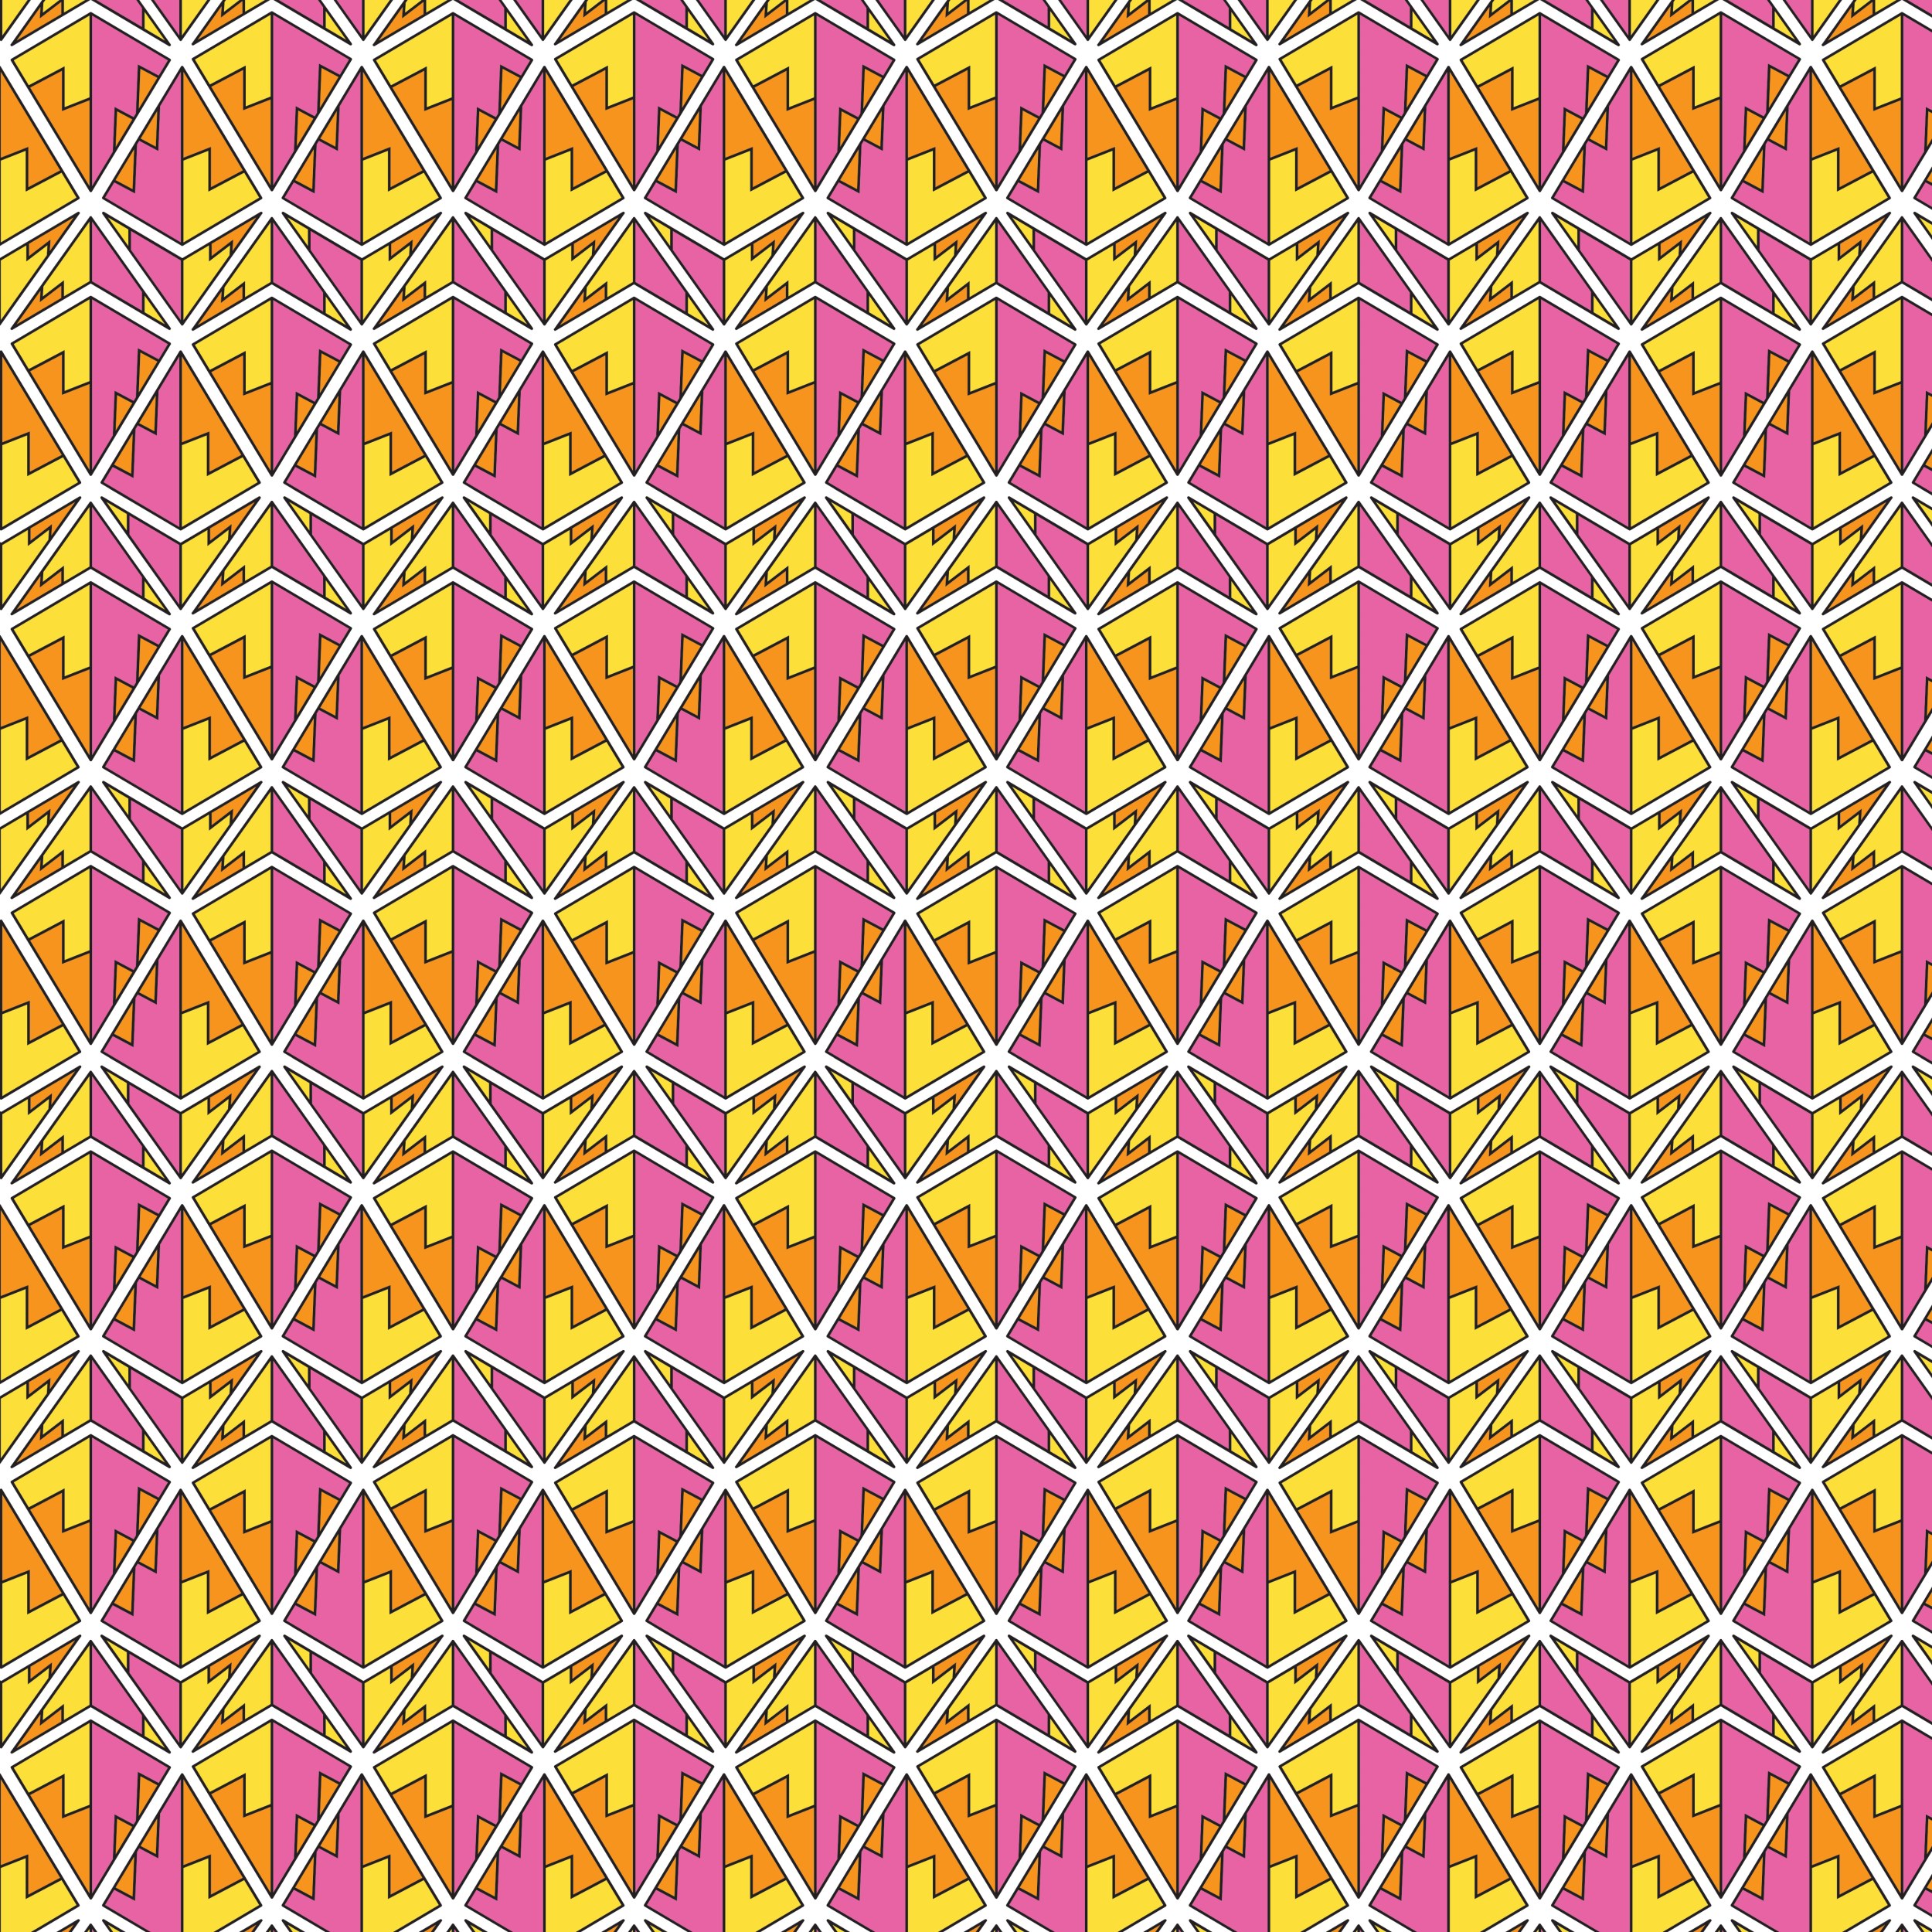 <?xml version="1.0" encoding="UTF-8"?>
<svg xmlns="http://www.w3.org/2000/svg" xmlns:xlink="http://www.w3.org/1999/xlink" version="1.1" viewBox="0 0 2400 2400">
  <defs>
    <style>
      .cls-1 {
        fill: none;
      }

      .cls-2 {
        fill: #f6941d;
      }

      .cls-3 {
        fill: #231f20;
      }

      .cls-4 {
        fill: #fce039;
      }

      .cls-5 {
        fill: url(#New_Pattern_5);
      }

      .cls-6 {
        fill: #e863a3;
      }
    </style>
    <pattern id="New_Pattern_5" data-name="New Pattern 5" x="0" y="0" width="900" height="1414" patternTransform="translate(-4387.2 -2927.9) scale(.5)" patternUnits="userSpaceOnUse" viewBox="0 0 900 1414">
      <g>
        <rect class="cls-1" width="900" height="1414"/>
        <g>
          <g>
            <polygon class="cls-6" points="622.2 1170.8 618 1276.6 618 1276.6 617.8 1281.9 613.1 1279.4 613.1 1279.4 598 1271.4 570.4 1256.7 564.9 1265.9 560.3 1382.3 560.3 1382.3 560.1 1387.6 555.4 1385.1 555.4 1385.1 538.6 1376.1 508.2 1359.9 485.5 1397.7 673.6 1508.9 673.6 1308.4 673.6 1303.5 673.6 1085.5 622.2 1170.8"/>
            <polygon class="cls-4" points="831.1 1335.9 742 1382.9 742 1377.4 742 1281.5 680.2 1305.7 680.2 1508.9 868.3 1397.7 831.1 1335.9"/>
            <g>
              <polygon class="cls-2" points="748.6 1371.9 827.6 1330.2 680.2 1085.5 680.2 1298.6 748.6 1271.7 748.6 1276.6 748.6 1371.9"/>
              <polygon class="cls-2" points="676.9 1073.6 676.9 1073.6 676.9 1073.6 676.9 1073.6"/>
              <polygon class="cls-2" points="553.8 1376.7 557.7 1277.7 511.6 1354.2 553.8 1376.7"/>
              <polygon class="cls-2" points="611.5 1271.1 615 1182.6 573.8 1251 611.5 1271.1"/>
            </g>
            <path class="cls-3" d="M477.6,1398.5c0-.6.3-1.1.6-1.5l24.2-40.1h0s62.2-103.3,62.2-103.3l58.2-96.5h0s51.3-85.1,51.3-85.1c0,0,0-.1.1-.2.6-.9,1.6-1.5,2.8-1.5s2.2.7,2.8,1.6h0s157.2,260.9,157.2,260.9h0s38.7,64.2,38.7,64.2c.3.4.4.9.5,1.3.2,1.3-.4,2.7-1.6,3.3l-196,115.9s0,0,0,0c0,0,0,0,0,0-.1,0-.3.1-.4.2-.1,0-.2.1-.3.1-.2,0-.4,0-.5,0-.1,0-.2,0-.3,0-.3,0-.6,0-.9-.1,0,0,0,0-.1,0-.2,0-.4-.1-.6-.3,0,0,0,0,0,0,0,0,0,0,0,0l-196-115.9c-1.1-.7-1.8-1.9-1.6-3.2ZM831.1,1335.9l-89.1,47v-101.4l-61.8,24.3v203.2l188.1-111.2-37.2-61.8ZM680.2,1298.6l68.4-26.9v100.1l79-41.7-147.4-244.7v213.1ZM676.9,1073.6h0s0,0,0,0ZM573.8,1251l37.7,20.1,3.5-88.4-41.2,68.4ZM511.6,1354.2l42.2,22.5,3.9-99-46.1,76.5ZM485.5,1397.7l188.1,111.2v-423.4l-51.4,85.3-4.2,105.8s0,0,0,0l-.2,5.3-4.7-2.5s0,0,0,0l-15.1-8-27.6-14.7-5.5,9.2-4.6,116.4s0,0,0,0l-.2,5.3-4.7-2.5s0,0,0,0l-16.8-8.9-30.4-16.2-22.7,37.7Z"/>
          </g>
          <g>
            <g>
              <polygon class="cls-4" points="745.8 1116.6 834.9 1069.6 834.9 1075.1 834.9 1171 896.7 1146.7 896.7 943.6 708.6 1054.8 745.8 1116.6"/>
              <polygon class="cls-4" points="833.2 902.9 833.2 936.1 896.7 898.6 896.7 750.5 782.3 911.7 780.8 936.3 833.2 896.1 833.2 902.9"/>
            </g>
            <g>
              <polygon class="cls-2" points="828.3 1080.6 749.2 1122.3 896.7 1367 896.7 1153.9 828.3 1180.8 828.3 1175.9 828.3 1080.6"/>
              <polygon class="cls-2" points="900 1378.9 900 1378.9 900 1378.9 900 1378.9"/>
              <polygon class="cls-2" points="715.7 1005.5 772.9 971.7 772.9 971.7 826.6 940 826.6 909.6 773.2 950.5 775 922 757.4 946.7 757.4 946.7 756.7 947.8 715.7 1005.5"/>
              <polygon class="cls-2" points="774.8 974.5 774.8 974.5 774.8 974.5 774.8 974.5"/>
              <polygon class="cls-2" points="754.7 944.8 754.7 944.8 754.7 944.8 754.7 944.8"/>
            </g>
            <g>
              <path class="cls-3" d="M1099.3,1054c0,.6-.3,1.1-.6,1.5l-24.2,40.1h0s-62.2,103.3-62.2,103.3l-58.2,96.5h0s-51.3,85.1-51.3,85.1c0,0,0,.1-.1.2-.6.9-1.6,1.5-2.8,1.5s-2.2-.7-2.8-1.6h0s-157.2-260.9-157.2-260.9h0s-38.7-64.2-38.7-64.2c-.3-.4-.4-.9-.5-1.3-.2-1.3.4-2.7,1.6-3.3l196-115.9s0,0,0,0c0,0,0,0,0,0,.1,0,.3-.1.4-.2.1,0,.2-.1.3-.1.2,0,.4,0,.5,0,.1,0,.2,0,.3,0,.3,0,.6,0,.9.1,0,0,0,0,.1,0,.2,0,.4.1.6.3,0,0,0,0,0,0,0,0,0,0,0,0l196,115.9c1.1.7,1.8,1.9,1.6,3.2ZM745.8,1116.6l89.1-47v101.4l61.8-24.3v-203.2l-188.1,111.2,37.2,61.8ZM896.7,1153.9l-68.4,26.9v-100.1l-79,41.7,147.4,244.7v-213.1ZM900,1378.9h0s0,0,0,0ZM1003,1201.5l-37.7-20.1-3.5,88.4,41.2-68.4ZM1065.3,1098.2l-42.2-22.5-3.9,99,46.1-76.5ZM1091.4,1054.8l-188.1-111.2v423.4l51.4-85.3,4.2-105.8s0,0,0,0l.2-5.3,4.7,2.5s0,0,0,0l15.1,8,27.6,14.7,5.5-9.2,4.6-116.4s0,0,0,0l.2-5.3,4.7,2.5s0,0,0,0l16.8,8.9,30.4,16.2,22.7-37.7Z"/>
              <path class="cls-3" d="M701.3,1014.4l50.7-71.5h0s24.3-34.3,24.3-34.3c0,0,0,0,0,0l6.5-9.2.3-.4,114.2-160.9s0,0,0,0c0,0,0,0,0-.1.2-.2.4-.4.6-.6,0,0,.2-.1.2-.2.2-.1.4-.2.6-.3,0,0,0,0,.2,0,0,0,0,0,0,0,.3,0,.6-.1.9-.1s.6,0,.9.1c0,0,0,0,0,0,0,0,.1,0,.2,0,.2,0,.4.2.6.3,0,0,.2.1.2.2.2.2.4.4.6.6,0,0,0,0,0,.1,0,0,0,0,0,0l130.4,183.8,65.6,92.5c.9,1.3.8,3-.3,4.2-1.1,1.2-2.8,1.4-4.1.6l-65.6-38.8-128.7-76.1-66.8,39.5h0s-88.8,52.5-88.8,52.5h0s-38.7,22.9-38.7,22.9c-1.4.8-3.1.5-4.1-.6-1.1-1.2-1.2-2.9-.3-4.2ZM1033.7,975.6l50.5,29.9-50.5-71.2v41.4ZM903.3,750.5v148.1s123.8,73.1,123.8,73.1v-46.8l-123.8-174.4ZM774.8,974.5h0s0,0,0,0h0ZM780.8,936.3l52.5-40.2v39.9l63.4-37.5v-148.1l-114.4,161.2-1.5,24.7ZM754.7,944.8h0s0,0,0,0h0ZM715.7,1005.5l57.2-33.8h0s53.7-31.7,53.7-31.7v-30.4l-53.4,40.9,1.8-28.5-17.6,24.8h0s-.7,1-.7,1l-41,57.8Z"/>
            </g>
          </g>
        </g>
        <g>
          <g>
            <polygon class="cls-6" points="168.4 1170.8 164.2 1276.6 164.2 1276.6 164 1281.9 159.3 1279.4 159.3 1279.4 144.2 1271.4 116.6 1256.7 111.1 1265.9 106.5 1382.3 106.5 1382.3 106.3 1387.6 101.6 1385.1 101.6 1385.1 84.8 1376.1 54.4 1359.9 31.7 1397.7 219.8 1508.9 219.8 1308.4 219.8 1303.5 219.8 1085.5 168.4 1170.8"/>
            <polygon class="cls-4" points="377.3 1335.9 288.2 1382.9 288.2 1377.4 288.2 1281.5 226.4 1305.7 226.4 1508.9 414.6 1397.7 377.3 1335.9"/>
            <g>
              <polygon class="cls-2" points="294.8 1371.9 373.9 1330.2 226.4 1085.5 226.4 1298.6 294.8 1271.7 294.8 1276.6 294.8 1371.9"/>
              <polygon class="cls-2" points="223.1 1073.6 223.1 1073.6 223.1 1073.6 223.1 1073.6"/>
              <polygon class="cls-2" points="100.1 1376.7 104 1277.7 57.9 1354.2 100.1 1376.7"/>
              <polygon class="cls-2" points="157.8 1271.1 161.3 1182.6 120.1 1251 157.8 1271.1"/>
            </g>
            <path class="cls-3" d="M23.8,1398.5c0-.6.3-1.1.6-1.5l24.2-40.1h0s62.2-103.3,62.2-103.3l58.2-96.5h0s51.3-85.1,51.3-85.1c0,0,0-.1.1-.2.6-.9,1.6-1.5,2.8-1.5s2.2.7,2.8,1.6h0s157.2,260.9,157.2,260.9h0s38.7,64.2,38.7,64.2c.3.4.4.9.5,1.3.2,1.3-.4,2.7-1.6,3.3l-196,115.9s0,0,0,0c0,0,0,0,0,0-.1,0-.3.1-.4.2-.1,0-.2.1-.3.1-.2,0-.4,0-.5,0-.1,0-.2,0-.3,0-.3,0-.6,0-.9-.1,0,0,0,0-.1,0-.2,0-.4-.1-.6-.3,0,0,0,0,0,0,0,0,0,0,0,0l-196-115.9c-1.1-.7-1.8-1.9-1.6-3.2ZM377.3,1335.9l-89.1,47v-101.4l-61.8,24.3v203.2l188.1-111.2-37.2-61.8ZM226.4,1298.6l68.4-26.9v100.1l79-41.7-147.4-244.7v213.1ZM223.1,1073.6h0s0,0,0,0ZM120.1,1251l37.7,20.1,3.5-88.4-41.2,68.4ZM57.9,1354.2l42.2,22.5,3.9-99-46.1,76.5ZM31.7,1397.7l188.1,111.2v-423.4l-51.4,85.3-4.2,105.8s0,0,0,0l-.2,5.3-4.7-2.5s0,0,0,0l-15.1-8-27.6-14.7-5.5,9.2-4.6,116.4s0,0,0,0l-.2,5.3-4.7-2.5s0,0,0,0l-16.8-8.9-30.4-16.2-22.7,37.7Z"/>
          </g>
          <g>
            <g>
              <polygon class="cls-6" points="54.7 1281.7 58.9 1175.9 58.9 1175.9 59.1 1170.6 63.8 1173.1 63.8 1173.1 78.9 1181.1 106.5 1195.8 112 1186.6 116.6 1070.2 116.6 1070.2 116.8 1064.9 121.5 1067.4 121.5 1067.4 138.3 1076.3 168.7 1092.5 191.4 1054.8 3.3 943.6 3.3 1144.1 3.3 1149 3.3 1367 54.7 1281.7"/>
              <polygon class="cls-6" points="127.1 924.9 3.3 750.5 3.3 898.6 127.1 971.7 127.1 924.9"/>
            </g>
            <polygon class="cls-4" points="133.7 934.3 133.7 975.6 184.3 1005.5 133.7 934.3"/>
            <g>
              <polygon class="cls-2" points="123.1 1075.8 119.1 1174.8 165.3 1098.2 123.1 1075.8"/>
              <polygon class="cls-2" points="65.3 1181.4 61.8 1269.8 103 1201.5 65.3 1181.4"/>
            </g>
            <g>
              <path class="cls-3" d="M199.3,1054c0,.6-.3,1.1-.6,1.5l-24.2,40.1h0s-62.2,103.3-62.2,103.3l-58.2,96.5h0s-51.3,85.1-51.3,85.1c0,0,0,.1-.1.2-.6.9-1.6,1.5-2.8,1.5s-2.2-.7-2.8-1.6h0s-157.2-260.9-157.2-260.9h0s-38.7-64.2-38.7-64.2c-.3-.4-.4-.9-.5-1.3-.2-1.3.4-2.7,1.6-3.3L-1.7,934.9s0,0,0,0c0,0,0,0,0,0,.1,0,.3-.1.4-.2.1,0,.2-.1.3-.1.2,0,.4,0,.5,0,.1,0,.2,0,.3,0,.3,0,.6,0,.9.1,0,0,0,0,.1,0,.2,0,.4.1.6.3,0,0,0,0,0,0,0,0,0,0,0,0l196,115.9c1.1.7,1.8,1.9,1.6,3.2ZM-154.2,1116.6l89.1-47v101.4l61.8-24.3v-203.2l-188.1,111.2,37.2,61.8ZM-3.3,1153.9l-68.4,26.9v-100.1l-79,41.7L-3.3,1367v-213.1ZM0,1378.9h0s0,0,0,0ZM103,1201.5l-37.7-20.1-3.5,88.4,41.2-68.4ZM165.3,1098.2l-42.2-22.5-3.9,99,46.1-76.5ZM191.4,1054.8L3.3,943.6v423.4l51.4-85.3,4.2-105.8s0,0,0,0l.2-5.3,4.7,2.5s0,0,0,0l15.1,8,27.6,14.7,5.5-9.2,4.6-116.4s0,0,0,0l.2-5.3,4.7,2.5s0,0,0,0l16.8,8.9,30.4,16.2,22.7-37.7Z"/>
              <path class="cls-3" d="M-198.7,1014.4l50.7-71.5h0s24.3-34.3,24.3-34.3c0,0,0,0,0,0l6.5-9.2.3-.4L-2.7,738.1s0,0,0,0c0,0,0,0,0-.1.2-.2.4-.4.6-.6,0,0,.2-.1.2-.2.2-.1.4-.2.6-.3,0,0,0,0,.2,0,0,0,0,0,0,0,.3,0,.6-.1.9-.1s.6,0,.9.1c0,0,0,0,0,0,0,0,.1,0,.2,0,.2,0,.4.2.6.3,0,0,.2.1.2.2.2.2.4.4.6.6,0,0,0,0,0,.1,0,0,0,0,0,0l130.4,183.8,65.6,92.5c.9,1.3.8,3-.3,4.2-1.1,1.2-2.8,1.4-4.1.6l-65.6-38.8L0,904.3l-66.8,39.5h0s-88.8,52.5-88.8,52.5h0s-38.7,22.9-38.7,22.9c-1.4.8-3.1.5-4.1-.6-1.1-1.2-1.2-2.9-.3-4.2ZM133.7,975.6l50.5,29.9-50.5-71.2v41.4ZM3.3,750.5v148.1s123.8,73.1,123.8,73.1v-46.8L3.3,750.5ZM-125.2,974.5h0s0,0,0,0h0ZM-119.2,936.3l52.5-40.2v39.9l63.4-37.5v-148.1l-114.4,161.2-1.5,24.7ZM-145.3,944.8h0s0,0,0,0h0ZM-184.3,1005.5l57.2-33.8h0s53.7-31.7,53.7-31.7v-30.4l-53.4,40.9,1.8-28.5-17.6,24.8h0s-.7,1-.7,1l-41,57.8Z"/>
            </g>
          </g>
        </g>
        <g>
          <g>
            <g>
              <g>
                <polygon class="cls-6" points="172.2 463.8 168 569.6 168 569.6 167.8 574.9 163.1 572.4 163.1 572.4 148 564.4 120.4 549.7 114.9 558.9 110.3 675.3 110.3 675.3 110.1 680.6 105.4 678.1 105.4 678.1 88.6 669.1 58.2 652.9 35.5 690.7 223.6 801.9 223.6 601.4 223.6 596.5 223.6 378.5 172.2 463.8"/>
                <polygon class="cls-6" points="99.8 820.6 223.6 995 223.6 846.9 99.8 773.8 99.8 820.6"/>
              </g>
              <g>
                <polygon class="cls-4" points="93.2 811.2 93.2 769.8 42.6 740 93.2 811.2"/>
                <polygon class="cls-4" points="381.1 628.9 292 675.9 292 670.4 292 574.5 230.2 598.7 230.2 801.9 418.3 690.7 381.1 628.9"/>
                <polygon class="cls-4" points="293.7 842.6 293.7 809.4 230.2 846.9 230.2 995 344.6 833.8 346.1 809.2 293.7 849.3 293.7 842.6"/>
              </g>
              <g>
                <polygon class="cls-2" points="298.6 664.9 377.6 623.2 230.2 378.5 230.2 591.6 298.6 564.7 298.6 569.6 298.6 664.9"/>
                <polygon class="cls-2" points="226.9 366.6 226.9 366.6 226.9 366.6 226.9 366.6"/>
                <polygon class="cls-2" points="103.8 669.7 107.7 570.7 61.6 647.2 103.8 669.7"/>
                <polygon class="cls-2" points="161.5 564.1 165 475.6 123.8 544 161.5 564.1"/>
                <polygon class="cls-2" points="411.2 740 354 773.8 354 773.8 300.3 805.5 300.3 835.9 353.7 795 351.9 823.5 369.5 798.7 369.5 798.7 370.2 797.7 411.2 740"/>
                <polygon class="cls-2" points="352.1 771 352.1 771 352.1 771 352.1 771"/>
                <polygon class="cls-2" points="372.2 800.7 372.2 800.7 372.2 800.7 372.2 800.7"/>
              </g>
              <g>
                <path class="cls-3" d="M27.6,691.5c0-.6.3-1.1.6-1.5l24.2-40.1h0s62.2-103.3,62.2-103.3l58.2-96.5h0s51.3-85.1,51.3-85.1c0,0,0-.1.1-.2.6-.9,1.6-1.5,2.8-1.5s2.2.7,2.8,1.6h0s157.2,260.9,157.2,260.9h0s38.7,64.2,38.7,64.2c.3.4.4.9.5,1.3.2,1.3-.4,2.7-1.6,3.3l-196,115.9s0,0,0,0c0,0,0,0,0,0-.1,0-.3.1-.4.2-.1,0-.2.1-.3.1-.2,0-.4,0-.5,0-.1,0-.2,0-.3,0-.3,0-.6,0-.9-.1,0,0,0,0-.1,0-.2,0-.4-.1-.6-.3,0,0,0,0,0,0,0,0,0,0,0,0l-196-115.9c-1.1-.7-1.8-1.9-1.6-3.2ZM381.1,628.9l-89.1,47v-101.4l-61.8,24.3v203.2l188.1-111.2-37.2-61.8ZM230.2,591.6l68.4-26.9v100.1l79-41.7-147.4-244.7v213.1ZM226.9,366.6h0s0,0,0,0ZM123.8,544l37.7,20.1,3.5-88.4-41.2,68.4ZM61.6,647.2l42.2,22.5,3.9-99-46.1,76.5ZM35.5,690.7l188.1,111.2v-423.4l-51.4,85.3-4.2,105.8s0,0,0,0l-.2,5.3-4.7-2.5s0,0,0,0l-15.1-8-27.6-14.7-5.5,9.2-4.6,116.4s0,0,0,0l-.2,5.3-4.7-2.5s0,0,0,0l-16.8-8.9-30.4-16.2-22.7,37.7Z"/>
                <path class="cls-3" d="M425.6,731.1l-50.7,71.5h0s-24.3,34.3-24.3,34.3c0,0,0,0,0,0l-6.5,9.2-.3.4-114.2,160.9s0,0,0,0c0,0,0,0,0,.1-.2.2-.4.4-.6.6,0,0-.2.1-.2.2-.2.1-.4.2-.6.3,0,0,0,0-.2,0,0,0,0,0,0,0-.3,0-.6.1-.9.1s-.6,0-.9-.1c0,0,0,0,0,0,0,0-.1,0-.2,0-.2,0-.4-.2-.6-.3,0,0-.2-.1-.2-.2-.2-.2-.4-.4-.6-.6,0,0,0,0,0-.1,0,0,0,0,0,0l-130.4-183.8-65.6-92.5c-.9-1.3-.8-3,.3-4.2,1.1-1.2,2.8-1.4,4.1-.6l65.6,38.8,128.7,76.1,66.8-39.5h0s88.8-52.5,88.8-52.5h0s38.7-22.9,38.7-22.9c1.4-.8,3.1-.5,4.1.6,1.1,1.2,1.2,2.9.3,4.2ZM93.2,769.8l-50.5-29.9,50.5,71.2v-41.4ZM223.6,995v-148.1s-123.8-73.1-123.8-73.1v46.8l123.8,174.4ZM352.1,771h0s0,0,0,0h0ZM346.1,809.2l-52.5,40.2v-39.9l-63.4,37.5v148.1l114.4-161.2,1.5-24.7ZM372.2,800.7h0s0,0,0,0h0ZM411.2,740l-57.2,33.8h0s-53.7,31.7-53.7,31.7v30.4l53.4-40.9-1.8,28.5,17.6-24.8h0s.7-1,.7-1l41-57.8Z"/>
              </g>
            </g>
            <g>
              <g>
                <polygon class="cls-6" points="618.4 463.8 614.2 569.6 614.2 569.6 614 574.9 609.3 572.4 609.3 572.4 594.2 564.4 566.6 549.7 561.1 558.9 556.5 675.3 556.5 675.3 556.3 680.6 551.6 678.1 551.6 678.1 534.8 669.1 504.4 652.9 481.7 690.7 669.8 801.9 669.8 601.4 669.8 596.5 669.8 378.5 618.4 463.8"/>
                <polygon class="cls-6" points="546 820.6 669.8 995 669.8 846.9 546 773.8 546 820.6"/>
              </g>
              <g>
                <polygon class="cls-4" points="539.4 811.2 539.4 769.8 488.8 740 539.4 811.2"/>
                <polygon class="cls-4" points="827.3 628.9 738.2 675.9 738.2 670.4 738.2 574.5 676.4 598.7 676.4 801.9 864.6 690.7 827.3 628.9"/>
                <polygon class="cls-4" points="739.9 842.6 739.9 809.4 676.4 846.9 676.4 995 790.8 833.8 792.3 809.2 739.9 849.3 739.9 842.6"/>
              </g>
              <g>
                <polygon class="cls-2" points="744.8 664.9 823.9 623.2 676.4 378.5 676.4 591.6 744.8 564.7 744.8 569.6 744.8 664.9"/>
                <polygon class="cls-2" points="673.1 366.6 673.1 366.6 673.1 366.6 673.1 366.6"/>
                <polygon class="cls-2" points="550.1 669.7 554 570.7 507.9 647.2 550.1 669.7"/>
                <polygon class="cls-2" points="607.8 564.1 611.3 475.6 570.1 544 607.8 564.1"/>
                <polygon class="cls-2" points="857.4 740 800.2 773.8 800.2 773.8 746.5 805.5 746.5 835.9 799.9 795 798.1 823.5 815.7 798.7 815.7 798.7 816.4 797.7 857.4 740"/>
                <polygon class="cls-2" points="798.3 771 798.3 771 798.3 771 798.3 771"/>
                <polygon class="cls-2" points="818.4 800.7 818.4 800.7 818.4 800.7 818.4 800.7"/>
              </g>
              <g>
                <path class="cls-3" d="M473.8,691.5c0-.6.3-1.1.6-1.5l24.2-40.1h0s62.2-103.3,62.2-103.3l58.2-96.5h0s51.3-85.1,51.3-85.1c0,0,0-.1.1-.2.6-.9,1.6-1.5,2.8-1.5s2.2.7,2.8,1.6h0s157.2,260.9,157.2,260.9h0s38.7,64.2,38.7,64.2c.3.4.4.9.5,1.3.2,1.3-.4,2.7-1.6,3.3l-196,115.9s0,0,0,0c0,0,0,0,0,0-.1,0-.3.1-.4.2-.1,0-.2.1-.3.1-.2,0-.4,0-.5,0-.1,0-.2,0-.3,0-.3,0-.6,0-.9-.1,0,0,0,0-.1,0-.2,0-.4-.1-.6-.3,0,0,0,0,0,0,0,0,0,0,0,0l-196-115.9c-1.1-.7-1.8-1.9-1.6-3.2ZM827.3,628.9l-89.1,47v-101.4l-61.8,24.3v203.2l188.1-111.2-37.2-61.8ZM676.4,591.6l68.4-26.9v100.1l79-41.7-147.4-244.7v213.1ZM673.1,366.6h0s0,0,0,0ZM570.1,544l37.7,20.1,3.5-88.4-41.2,68.4ZM507.9,647.2l42.2,22.5,3.9-99-46.1,76.5ZM481.7,690.7l188.1,111.2v-423.4l-51.4,85.3-4.2,105.8s0,0,0,0l-.2,5.3-4.7-2.5s0,0,0,0l-15.1-8-27.6-14.7-5.5,9.2-4.6,116.4s0,0,0,0l-.2,5.3-4.7-2.5s0,0,0,0l-16.8-8.9-30.4-16.2-22.7,37.7Z"/>
                <path class="cls-3" d="M871.8,731.1l-50.7,71.5h0s-24.3,34.3-24.3,34.3c0,0,0,0,0,0l-6.5,9.2-.3.4-114.2,160.9s0,0,0,0c0,0,0,0,0,.1-.2.2-.4.4-.6.6,0,0-.2.1-.2.2-.2.1-.4.2-.6.3,0,0,0,0-.2,0,0,0,0,0,0,0-.3,0-.6.1-.9.1s-.6,0-.9-.1c0,0,0,0,0,0,0,0-.1,0-.2,0-.2,0-.4-.2-.6-.3,0,0-.2-.1-.2-.2-.2-.2-.4-.4-.6-.6,0,0,0,0,0-.1,0,0,0,0,0,0l-130.4-183.8-65.6-92.5c-.9-1.3-.8-3,.3-4.2,1.1-1.2,2.8-1.4,4.1-.6l65.6,38.8,128.7,76.1,66.8-39.5h0s88.8-52.5,88.8-52.5h0s38.7-22.9,38.7-22.9c1.4-.8,3.1-.5,4.1.6,1.1,1.2,1.2,2.9.3,4.2ZM539.4,769.8l-50.5-29.9,50.5,71.2v-41.4ZM669.8,995v-148.1s-123.8-73.1-123.8-73.1v46.8l123.8,174.4ZM798.3,771h0s0,0,0,0h0ZM792.3,809.2l-52.5,40.2v-39.9l-63.4,37.5v148.1l114.4-161.2,1.5-24.7ZM818.4,800.7h0s0,0,0,0h0ZM857.4,740l-57.2,33.8h0s-53.7,31.7-53.7,31.7v30.4l53.4-40.9-1.8,28.5,17.6-24.8h0s.7-1,.7-1l41-57.8Z"/>
              </g>
            </g>
          </g>
          <g>
            <g>
              <g>
                <polygon class="cls-6" points="504.7 574.7 508.9 468.9 508.9 468.9 509.1 463.6 513.8 466.1 513.8 466.1 528.9 474.1 556.5 488.8 562 479.6 566.6 363.2 566.6 363.2 566.8 357.9 571.5 360.4 571.5 360.4 588.3 369.3 618.7 385.5 641.4 347.8 453.3 236.6 453.3 437.1 453.3 442 453.3 660 504.7 574.7"/>
                <polygon class="cls-6" points="577.1 217.9 453.3 43.5 453.3 191.6 577.1 264.7 577.1 217.9"/>
              </g>
              <g>
                <polygon class="cls-4" points="583.7 227.3 583.7 268.6 634.3 298.5 583.7 227.3"/>
                <polygon class="cls-4" points="295.8 409.6 384.9 362.6 384.9 368.1 384.9 464 446.7 439.7 446.7 236.6 258.6 347.8 295.8 409.6"/>
                <polygon class="cls-4" points="383.2 195.9 383.2 229.1 446.7 191.6 446.7 43.5 332.3 204.7 330.8 229.3 383.2 189.1 383.2 195.9"/>
              </g>
              <g>
                <polygon class="cls-2" points="378.3 373.6 299.2 415.3 446.7 660 446.7 446.9 378.3 473.8 378.3 468.9 378.3 373.6"/>
                <polygon class="cls-2" points="450 671.9 450 671.9 450 671.9 450 671.9"/>
                <polygon class="cls-2" points="573.1 368.8 569.1 467.8 615.3 391.2 573.1 368.8"/>
                <polygon class="cls-2" points="515.3 474.4 511.8 562.8 553 494.5 515.3 474.4"/>
                <polygon class="cls-2" points="265.7 298.5 322.9 264.7 322.9 264.7 376.6 233 376.6 202.6 323.2 243.5 325 215 307.4 239.7 307.4 239.7 306.7 240.8 265.7 298.5"/>
                <polygon class="cls-2" points="324.8 267.5 324.8 267.5 324.8 267.5 324.8 267.5"/>
                <polygon class="cls-2" points="304.7 237.8 304.7 237.8 304.7 237.8 304.7 237.8"/>
              </g>
              <g>
                <path class="cls-3" d="M649.3,347c0,.6-.3,1.1-.6,1.5l-24.2,40.1h0s-62.2,103.3-62.2,103.3l-58.2,96.5h0s-51.3,85.1-51.3,85.1c0,0,0,.1-.1.2-.6.9-1.6,1.5-2.8,1.5s-2.2-.7-2.8-1.6h0s-157.2-260.9-157.2-260.9h0s-38.7-64.2-38.7-64.2c-.3-.4-.4-.9-.5-1.3-.2-1.3.4-2.7,1.6-3.3l196-115.9s0,0,0,0c0,0,0,0,0,0,.1,0,.3-.1.4-.2.1,0,.2-.1.3-.1.2,0,.4,0,.5,0,.1,0,.2,0,.3,0,.3,0,.6,0,.9.1,0,0,0,0,.1,0,.2,0,.4.1.6.3,0,0,0,0,0,0,0,0,0,0,0,0l196,115.9c1.1.7,1.8,1.9,1.6,3.2ZM295.8,409.6l89.1-47v101.4l61.8-24.3v-203.2l-188.1,111.2,37.2,61.8ZM446.7,446.9l-68.4,26.9v-100.1l-79,41.7,147.4,244.7v-213.1ZM450,671.9h0s0,0,0,0ZM553,494.5l-37.7-20.1-3.5,88.4,41.2-68.4ZM615.3,391.2l-42.2-22.5-3.9,99,46.1-76.5ZM641.4,347.8l-188.1-111.2v423.4l51.4-85.3,4.2-105.8s0,0,0,0l.2-5.3,4.7,2.5s0,0,0,0l15.1,8,27.6,14.7,5.5-9.2,4.6-116.4s0,0,0,0l.2-5.3,4.7,2.5s0,0,0,0l16.8,8.9,30.4,16.2,22.7-37.7Z"/>
                <path class="cls-3" d="M251.3,307.4l50.7-71.5h0s24.3-34.3,24.3-34.3c0,0,0,0,0,0l6.5-9.2.3-.4L447.3,31.1s0,0,0,0c0,0,0,0,0-.1.2-.2.4-.4.6-.6,0,0,.2-.1.2-.2.2-.1.4-.2.6-.3,0,0,0,0,.2,0,0,0,0,0,0,0,.3,0,.6-.1.9-.1s.6,0,.9.1c0,0,0,0,0,0,0,0,.1,0,.2,0,.2,0,.4.2.6.3,0,0,.2.1.2.2.2.2.4.4.6.6,0,0,0,0,0,.1,0,0,0,0,0,0l130.4,183.8,65.6,92.5c.9,1.3.8,3-.3,4.2-1.1,1.2-2.8,1.4-4.1.6l-65.6-38.8-128.7-76.1-66.8,39.5h0s-88.8,52.5-88.8,52.5h0s-38.7,22.9-38.7,22.9c-1.4.8-3.1.5-4.1-.6-1.1-1.2-1.2-2.9-.3-4.2ZM583.7,268.6l50.5,29.9-50.5-71.2v41.4ZM453.3,43.5v148.1s123.8,73.1,123.8,73.1v-46.8l-123.8-174.4ZM324.8,267.5h0s0,0,0,0h0ZM330.8,229.3l52.5-40.2v39.9l63.4-37.5V43.5l-114.4,161.2-1.5,24.7ZM304.7,237.8h0s0,0,0,0h0ZM265.7,298.5l57.2-33.8h0s53.7-31.7,53.7-31.7v-30.4l-53.4,40.9,1.8-28.5-17.6,24.8h0s-.7,1-.7,1l-41,57.8Z"/>
              </g>
            </g>
            <g>
              <g>
                <polygon class="cls-6" points="504.7 1283.7 508.9 1177.9 508.9 1177.9 509.1 1172.6 513.8 1175.1 513.8 1175.1 528.9 1183.1 556.5 1197.8 562 1188.6 566.6 1072.2 566.6 1072.2 566.8 1066.9 571.5 1069.4 571.5 1069.4 588.3 1078.4 618.7 1094.5 641.4 1056.8 453.3 945.6 453.3 1146.1 453.3 1151 453.3 1369 504.7 1283.7"/>
                <polygon class="cls-6" points="577.1 926.9 453.3 752.5 453.3 900.6 577.1 973.7 577.1 926.9"/>
              </g>
              <g>
                <polygon class="cls-4" points="583.7 936.3 583.7 977.7 634.3 1007.5 583.7 936.3"/>
                <polygon class="cls-4" points="295.8 1118.6 384.9 1071.6 384.9 1077.1 384.9 1173 446.7 1148.7 446.7 945.6 258.6 1056.8 295.8 1118.6"/>
                <polygon class="cls-4" points="383.2 904.9 383.2 938.1 446.7 900.6 446.7 752.5 332.3 913.7 330.8 938.3 383.2 898.2 383.2 904.9"/>
              </g>
              <g>
                <polygon class="cls-2" points="378.3 1082.6 299.2 1124.3 446.7 1369 446.7 1155.9 378.3 1182.8 378.3 1177.9 378.3 1082.6"/>
                <polygon class="cls-2" points="450 1380.9 450 1380.9 450 1380.9 450 1380.9"/>
                <polygon class="cls-2" points="573.1 1077.8 569.1 1176.8 615.3 1100.2 573.1 1077.8"/>
                <polygon class="cls-2" points="515.3 1183.4 511.8 1271.9 553 1203.5 515.3 1183.4"/>
                <polygon class="cls-2" points="265.7 1007.5 322.9 973.7 322.9 973.7 376.6 942 376.6 911.6 323.2 952.5 325 924 307.4 948.8 307.4 948.8 306.7 949.8 265.7 1007.5"/>
                <polygon class="cls-2" points="324.8 976.5 324.8 976.5 324.8 976.5 324.8 976.5"/>
                <polygon class="cls-2" points="304.7 946.8 304.7 946.8 304.7 946.8 304.7 946.8"/>
              </g>
              <g>
                <path class="cls-3" d="M649.3,1056c0,.6-.3,1.1-.6,1.5l-24.2,40.1h0s-62.2,103.3-62.2,103.3l-58.2,96.5h0s-51.3,85.1-51.3,85.1c0,0,0,.1-.1.2-.6.9-1.6,1.5-2.8,1.5s-2.2-.7-2.8-1.6h0s-157.2-260.9-157.2-260.9h0s-38.7-64.2-38.7-64.2c-.3-.4-.4-.9-.5-1.3-.2-1.3.4-2.7,1.6-3.3l196-115.9s0,0,0,0c0,0,0,0,0,0,.1,0,.3-.1.4-.2.1,0,.2-.1.3-.1.2,0,.4,0,.5,0,.1,0,.2,0,.3,0,.3,0,.6,0,.9.1,0,0,0,0,.1,0,.2,0,.4.1.6.3,0,0,0,0,0,0,0,0,0,0,0,0l196,115.9c1.1.7,1.8,1.9,1.6,3.2ZM295.8,1118.6l89.1-47v101.4l61.8-24.3v-203.2l-188.1,111.2,37.2,61.8ZM446.7,1155.9l-68.4,26.9v-100.1l-79,41.7,147.4,244.7v-213.1ZM450,1380.9h0s0,0,0,0ZM553,1203.5l-37.7-20.1-3.5,88.4,41.2-68.4ZM615.3,1100.2l-42.2-22.5-3.9,99,46.1-76.5ZM641.4,1056.8l-188.1-111.2v423.4l51.4-85.3,4.2-105.8s0,0,0,0l.2-5.3,4.7,2.5s0,0,0,0l15.1,8,27.6,14.7,5.5-9.2,4.6-116.4s0,0,0,0l.2-5.3,4.7,2.5s0,0,0,0l16.8,8.9,30.4,16.2,22.7-37.7Z"/>
                <path class="cls-3" d="M251.3,1016.4l50.7-71.5h0s24.3-34.3,24.3-34.3c0,0,0,0,0,0l6.5-9.2.3-.4,114.2-160.9s0,0,0,0c0,0,0,0,0-.1.2-.2.4-.4.6-.6,0,0,.2-.1.2-.2.2-.1.4-.2.6-.3,0,0,0,0,.2,0,0,0,0,0,0,0,.3,0,.6-.1.9-.1s.6,0,.9.1c0,0,0,0,0,0,0,0,.1,0,.2,0,.2,0,.4.2.6.3,0,0,.2.1.2.2.2.2.4.4.6.6,0,0,0,0,0,.1,0,0,0,0,0,0l130.4,183.8,65.6,92.5c.9,1.3.8,3-.3,4.2-1.1,1.2-2.8,1.4-4.1.6l-65.6-38.8-128.7-76.1-66.8,39.5h0s-88.8,52.5-88.8,52.5h0s-38.7,22.9-38.7,22.9c-1.4.8-3.1.5-4.1-.6-1.1-1.2-1.2-2.9-.3-4.2ZM583.7,977.7l50.5,29.9-50.5-71.2v41.4ZM453.3,752.5v148.1s123.8,73.1,123.8,73.1v-46.8l-123.8-174.4ZM324.8,976.5h0s0,0,0,0h0ZM330.8,938.3l52.5-40.2v39.9l63.4-37.5v-148.1l-114.4,161.2-1.5,24.7ZM304.7,946.8h0s0,0,0,0h0ZM265.7,1007.5l57.2-33.8h0s53.7-31.7,53.7-31.7v-30.4l-53.4,40.9,1.8-28.5-17.6,24.8h0s-.7,1-.7,1l-41,57.8Z"/>
              </g>
            </g>
          </g>
        </g>
        <g>
          <g>
            <g>
              <polygon class="cls-6" points="622.2 -243.2 618 -137.4 618 -137.4 617.8 -132.1 613.1 -134.6 613.1 -134.6 598 -142.6 570.4 -157.3 564.9 -148.1 560.3 -31.7 560.3 -31.7 560.1 -26.4 555.4 -28.9 555.4 -28.9 538.6 -37.9 508.2 -54.1 485.5 -16.3 673.6 94.9 673.6 -105.6 673.6 -110.5 673.6 -328.5 622.2 -243.2"/>
              <polygon class="cls-6" points="549.8 113.6 673.6 288 673.6 139.9 549.8 66.8 549.8 113.6"/>
            </g>
            <g>
              <polygon class="cls-4" points="543.2 104.2 543.2 62.8 492.6 33 543.2 104.2"/>
              <polygon class="cls-4" points="831.1 -78.1 742 -31.1 742 -36.6 742 -132.5 680.2 -108.3 680.2 94.9 868.3 -16.3 831.1 -78.1"/>
              <polygon class="cls-4" points="743.7 135.6 743.7 102.4 680.2 139.9 680.2 288 794.6 126.8 796.1 102.2 743.7 142.3 743.7 135.6"/>
            </g>
            <g>
              <polygon class="cls-2" points="861.2 33 804 66.8 804 66.8 750.3 98.5 750.3 128.9 803.7 88 801.9 116.5 819.5 91.7 819.5 91.7 820.2 90.7 861.2 33"/>
              <polygon class="cls-2" points="802.1 64 802.1 64 802.1 64 802.1 64"/>
              <polygon class="cls-2" points="822.2 93.7 822.2 93.7 822.2 93.7 822.2 93.7"/>
            </g>
            <g>
              <path class="cls-3" d="M477.6-15.5c0-.6.3-1.1.6-1.5l24.2-40.1h0s62.2-103.3,62.2-103.3l58.2-96.5h0s51.3-85.1,51.3-85.1c0,0,0-.1.1-.2.6-.9,1.6-1.5,2.8-1.5s2.2.7,2.8,1.6h0s157.2,260.9,157.2,260.9h0s38.7,64.2,38.7,64.2c.3.4.4.9.5,1.3.2,1.3-.4,2.7-1.6,3.3l-196,115.9s0,0,0,0c0,0,0,0,0,0-.1,0-.3.1-.4.2-.1,0-.2.1-.3.1-.2,0-.4,0-.5,0-.1,0-.2,0-.3,0-.3,0-.6,0-.9-.1,0,0,0,0-.1,0-.2,0-.4-.1-.6-.3,0,0,0,0,0,0,0,0,0,0,0,0L479.2-12.3c-1.1-.7-1.8-1.9-1.6-3.2ZM831.1-78.1l-89.1,47v-101.4l-61.8,24.3V94.9l188.1-111.2-37.2-61.8ZM680.2-115.4l68.4-26.9V-42.1l79-41.7-147.4-244.7V-115.4ZM676.9-340.4h0s0,0,0,0ZM573.8-163l37.7,20.1,3.5-88.4-41.2,68.4ZM511.6-59.8l42.2,22.5,3.9-99-46.1,76.5ZM485.5-16.3l188.1,111.2v-423.4l-51.4,85.3-4.2,105.8s0,0,0,0l-.2,5.3-4.7-2.5s0,0,0,0l-15.1-8-27.6-14.7-5.5,9.2-4.6,116.4s0,0,0,0l-.2,5.3-4.7-2.5s0,0,0,0l-16.8-8.9-30.4-16.2-22.7,37.7Z"/>
              <path class="cls-3" d="M875.6,24.1l-50.7,71.5h0s-24.3,34.3-24.3,34.3c0,0,0,0,0,0l-6.5,9.2-.3.4-114.2,160.9s0,0,0,0c0,0,0,0,0,.1-.2.2-.4.4-.6.6,0,0-.2.1-.2.2-.2.1-.4.2-.6.3,0,0,0,0-.2,0,0,0,0,0,0,0-.3,0-.6.1-.9.1s-.6,0-.9-.1c0,0,0,0,0,0,0,0-.1,0-.2,0-.2,0-.4-.2-.6-.3,0,0-.2-.1-.2-.2-.2-.2-.4-.4-.6-.6,0,0,0,0,0-.1,0,0,0,0,0,0l-130.4-183.8-65.6-92.5c-.9-1.3-.8-3,.3-4.2,1.1-1.2,2.8-1.4,4.1-.6l65.6,38.8,128.7,76.1,66.8-39.5h0s88.8-52.5,88.8-52.5h0s38.7-22.9,38.7-22.9c1.4-.8,3.1-.5,4.1.6,1.1,1.2,1.2,2.9.3,4.2ZM543.2,62.8l-50.5-29.9,50.5,71.2v-41.4ZM673.6,288v-148.1s-123.8-73.1-123.8-73.1v46.8l123.8,174.4ZM802.1,64h0s0,0,0,0h0ZM796.1,102.2l-52.5,40.2v-39.9l-63.4,37.5v148.1l114.4-161.2,1.5-24.7ZM822.2,93.7h0s0,0,0,0h0ZM861.2,33l-57.2,33.8h0s-53.7,31.7-53.7,31.7v30.4l53.4-40.9-1.8,28.5,17.6-24.8h0s.7-1,.7-1l41-57.8Z"/>
            </g>
          </g>
          <g>
            <g>
              <polygon class="cls-4" points="745.8 411.6 834.9 364.6 834.9 370.1 834.9 466 896.7 441.7 896.7 238.6 708.6 349.8 745.8 411.6"/>
              <polygon class="cls-4" points="833.2 197.9 833.2 231.1 896.7 193.6 896.7 45.5 782.3 206.7 780.8 231.3 833.2 191.2 833.2 197.9"/>
            </g>
            <g>
              <polygon class="cls-2" points="828.3 375.6 749.2 417.3 896.7 662 896.7 448.9 828.3 475.8 828.3 470.9 828.3 375.6"/>
              <polygon class="cls-2" points="900 673.9 900 673.9 900 673.9 900 673.9"/>
              <polygon class="cls-2" points="715.7 300.5 772.9 266.7 772.9 266.7 826.6 235 826.6 204.6 773.2 245.5 775 217 757.4 241.8 757.4 241.8 756.7 242.8 715.7 300.5"/>
              <polygon class="cls-2" points="774.8 269.5 774.8 269.5 774.8 269.5 774.8 269.5"/>
              <polygon class="cls-2" points="754.7 239.8 754.7 239.8 754.7 239.8 754.7 239.8"/>
            </g>
            <g>
              <path class="cls-3" d="M1099.3,349c0,.6-.3,1.1-.6,1.5l-24.2,40.1h0s-62.2,103.3-62.2,103.3l-58.2,96.5h0s-51.3,85.1-51.3,85.1c0,0,0,.1-.1.2-.6.9-1.6,1.5-2.8,1.5s-2.2-.7-2.8-1.6h0s-157.2-260.9-157.2-260.9h0s-38.7-64.2-38.7-64.2c-.3-.4-.4-.9-.5-1.3-.2-1.3.4-2.7,1.6-3.3l196-115.9s0,0,0,0c0,0,0,0,0,0,.1,0,.3-.1.4-.2.1,0,.2-.1.3-.1.2,0,.4,0,.5,0,.1,0,.2,0,.3,0,.3,0,.6,0,.9.1,0,0,0,0,.1,0,.2,0,.4.1.6.3,0,0,0,0,0,0,0,0,0,0,0,0l196,115.9c1.1.7,1.8,1.9,1.6,3.2ZM745.8,411.6l89.1-47v101.4l61.8-24.3v-203.2l-188.1,111.2,37.2,61.8ZM896.7,448.9l-68.4,26.9v-100.1l-79,41.7,147.4,244.7v-213.1ZM900,673.9h0s0,0,0,0ZM1003,496.5l-37.7-20.1-3.5,88.4,41.2-68.4ZM1065.3,393.2l-42.2-22.5-3.9,99,46.1-76.5ZM1091.4,349.8l-188.1-111.2v423.4l51.4-85.3,4.2-105.8s0,0,0,0l.2-5.3,4.7,2.5s0,0,0,0l15.1,8,27.6,14.7,5.5-9.2,4.6-116.4s0,0,0,0l.2-5.3,4.7,2.5s0,0,0,0l16.8,8.9,30.4,16.2,22.7-37.7Z"/>
              <path class="cls-3" d="M701.3,309.4l50.7-71.5h0s24.3-34.3,24.3-34.3c0,0,0,0,0,0l6.5-9.2.3-.4,114.2-160.9s0,0,0,0c0,0,0,0,0-.1.2-.2.4-.4.6-.6,0,0,.2-.1.2-.2.2-.1.4-.2.6-.3,0,0,0,0,.2,0,0,0,0,0,0,0,.3,0,.6-.1.9-.1s.6,0,.9.1c0,0,0,0,0,0,0,0,.1,0,.2,0,.2,0,.4.2.6.3,0,0,.2.1.2.2.2.2.4.4.6.6,0,0,0,0,0,.1,0,0,0,0,0,0l130.4,183.8,65.6,92.5c.9,1.3.8,3-.3,4.2-1.1,1.2-2.8,1.4-4.1.6l-65.6-38.8-128.7-76.1-66.8,39.5h0s-88.8,52.5-88.8,52.5h0s-38.7,22.9-38.7,22.9c-1.4.8-3.1.5-4.1-.6-1.1-1.2-1.2-2.9-.3-4.2ZM1033.7,270.7l50.5,29.9-50.5-71.2v41.4ZM903.3,45.5v148.1s123.8,73.1,123.8,73.1v-46.8l-123.8-174.4ZM774.8,269.5h0s0,0,0,0h0ZM780.8,231.3l52.5-40.2v39.9l63.4-37.5V45.5l-114.4,161.2-1.5,24.7ZM754.7,239.8h0s0,0,0,0h0ZM715.7,300.5l57.2-33.8h0s53.7-31.7,53.7-31.7v-30.4l-53.4,40.9,1.8-28.5-17.6,24.8h0s-.7,1-.7,1l-41,57.8Z"/>
            </g>
          </g>
        </g>
        <g>
          <g>
            <g>
              <polygon class="cls-6" points="168.4 -243.2 164.2 -137.4 164.2 -137.4 164 -132.1 159.3 -134.6 159.3 -134.6 144.2 -142.6 116.6 -157.3 111.1 -148.1 106.5 -31.7 106.5 -31.7 106.3 -26.4 101.6 -28.9 101.6 -28.9 84.8 -37.9 54.4 -54.1 31.7 -16.3 219.8 94.9 219.8 -105.6 219.8 -110.5 219.8 -328.5 168.4 -243.2"/>
              <polygon class="cls-6" points="96 113.6 219.8 288 219.8 139.9 96 66.8 96 113.6"/>
            </g>
            <g>
              <polygon class="cls-4" points="89.4 104.2 89.4 62.8 38.8 33 89.4 104.2"/>
              <polygon class="cls-4" points="377.3 -78.1 288.2 -31.1 288.2 -36.6 288.2 -132.5 226.4 -108.3 226.4 94.9 414.6 -16.3 377.3 -78.1"/>
              <polygon class="cls-4" points="289.9 135.6 289.9 102.4 226.4 139.9 226.4 288 340.8 126.8 342.3 102.2 289.9 142.3 289.9 135.6"/>
            </g>
            <g>
              <polygon class="cls-2" points="407.4 33 350.2 66.8 350.2 66.8 296.5 98.5 296.5 128.9 349.9 88 348.1 116.5 365.7 91.7 365.7 91.7 366.4 90.7 407.4 33"/>
              <polygon class="cls-2" points="348.3 64 348.3 64 348.3 64 348.3 64"/>
              <polygon class="cls-2" points="368.4 93.7 368.4 93.7 368.4 93.7 368.4 93.7"/>
            </g>
            <g>
              <path class="cls-3" d="M23.8-15.5c0-.6.3-1.1.6-1.5l24.2-40.1h0s62.2-103.3,62.2-103.3l58.2-96.5h0s51.3-85.1,51.3-85.1c0,0,0-.1.1-.2.6-.9,1.6-1.5,2.8-1.5s2.2.7,2.8,1.6h0S383.2-81.2,383.2-81.2h0s38.7,64.2,38.7,64.2c.3.4.4.9.5,1.3.2,1.3-.4,2.7-1.6,3.3l-196,115.9s0,0,0,0c0,0,0,0,0,0-.1,0-.3.1-.4.2-.1,0-.2.1-.3.1-.2,0-.4,0-.5,0-.1,0-.2,0-.3,0-.3,0-.6,0-.9-.1,0,0,0,0-.1,0-.2,0-.4-.1-.6-.3,0,0,0,0,0,0,0,0,0,0,0,0L25.4-12.3c-1.1-.7-1.8-1.9-1.6-3.2ZM377.3-78.1l-89.1,47v-101.4l-61.8,24.3V94.9L414.6-16.3l-37.2-61.8ZM226.4-115.4l68.4-26.9V-42.1l79-41.7-147.4-244.7V-115.4ZM223.1-340.4h0s0,0,0,0ZM120.1-163l37.7,20.1,3.5-88.4-41.2,68.4ZM57.9-59.8l42.2,22.5,3.9-99L57.9-59.8ZM31.7-16.3l188.1,111.2v-423.4l-51.4,85.3-4.2,105.8s0,0,0,0l-.2,5.3-4.7-2.5s0,0,0,0l-15.1-8-27.6-14.7-5.5,9.2-4.6,116.4s0,0,0,0l-.2,5.3-4.7-2.5s0,0,0,0l-16.8-8.9-30.4-16.2L31.7-16.3Z"/>
              <path class="cls-3" d="M421.8,24.1l-50.7,71.5h0s-24.3,34.3-24.3,34.3c0,0,0,0,0,0l-6.5,9.2-.3.4-114.2,160.9s0,0,0,0c0,0,0,0,0,.1-.2.2-.4.4-.6.6,0,0-.2.1-.2.2-.2.1-.4.2-.6.3,0,0,0,0-.2,0,0,0,0,0,0,0-.3,0-.6.1-.9.1s-.6,0-.9-.1c0,0,0,0,0,0,0,0-.1,0-.2,0-.2,0-.4-.2-.6-.3,0,0-.2-.1-.2-.2-.2-.2-.4-.4-.6-.6,0,0,0,0,0-.1,0,0,0,0,0,0L90,116.6,24.4,24.1c-.9-1.3-.8-3,.3-4.2,1.1-1.2,2.8-1.4,4.1-.6l65.6,38.8,128.7,76.1,66.8-39.5h0s88.8-52.5,88.8-52.5h0s38.7-22.9,38.7-22.9c1.4-.8,3.1-.5,4.1.6,1.1,1.2,1.2,2.9.3,4.2ZM89.4,62.8l-50.5-29.9,50.5,71.2v-41.4ZM219.8,288v-148.1s-123.8-73.1-123.8-73.1v46.8l123.8,174.4ZM348.3,64h0s0,0,0,0h0ZM342.3,102.2l-52.5,40.2v-39.9l-63.4,37.5v148.1l114.4-161.2,1.5-24.7ZM368.4,93.7h0s0,0,0,0h0ZM407.4,33l-57.2,33.8h0s-53.7,31.7-53.7,31.7v30.4l53.4-40.9-1.8,28.5,17.6-24.8h0s.7-1,.7-1l41-57.8Z"/>
            </g>
          </g>
          <g>
            <g>
              <polygon class="cls-6" points="54.7 576.7 58.9 470.9 58.9 470.9 59.1 465.6 63.8 468.1 63.8 468.1 78.9 476.1 106.5 490.8 112 481.6 116.6 365.2 116.6 365.2 116.8 359.9 121.5 362.4 121.5 362.4 138.3 371.4 168.7 387.5 191.4 349.8 3.3 238.6 3.3 439.1 3.3 444 3.3 662 54.7 576.7"/>
              <polygon class="cls-6" points="127.1 219.9 3.3 45.5 3.3 193.6 127.1 266.7 127.1 219.9"/>
            </g>
            <polygon class="cls-4" points="133.7 229.3 133.7 270.7 184.3 300.5 133.7 229.3"/>
            <g>
              <polygon class="cls-2" points="123.1 370.8 119.1 469.8 165.3 393.2 123.1 370.8"/>
              <polygon class="cls-2" points="65.3 476.4 61.8 564.9 103 496.5 65.3 476.4"/>
            </g>
            <g>
              <path class="cls-3" d="M199.3,349c0,.6-.3,1.1-.6,1.5l-24.2,40.1h0s-62.2,103.3-62.2,103.3l-58.2,96.5h0S2.9,675.6,2.9,675.6c0,0,0,.1-.1.2-.6.9-1.6,1.5-2.8,1.5s-2.2-.7-2.8-1.6h0s-157.2-260.9-157.2-260.9h0s-38.7-64.2-38.7-64.2c-.3-.4-.4-.9-.5-1.3-.2-1.3.4-2.7,1.6-3.3L-1.7,229.9s0,0,0,0c0,0,0,0,0,0,.1,0,.3-.1.4-.2.1,0,.2-.1.3-.1.2,0,.4,0,.5,0,.1,0,.2,0,.3,0,.3,0,.6,0,.9.1,0,0,0,0,.1,0,.2,0,.4.1.6.3,0,0,0,0,0,0,0,0,0,0,0,0l196,115.9c1.1.7,1.8,1.9,1.6,3.2ZM-154.2,411.6l89.1-47v101.4l61.8-24.3v-203.2l-188.1,111.2,37.2,61.8ZM-3.3,448.9l-68.4,26.9v-100.1l-79,41.7L-3.3,662v-213.1ZM0,673.9h0s0,0,0,0ZM103,496.5l-37.7-20.1-3.5,88.4,41.2-68.4ZM165.3,393.2l-42.2-22.5-3.9,99,46.1-76.5ZM191.4,349.8L3.3,238.6v423.4l51.4-85.3,4.2-105.8s0,0,0,0l.2-5.3,4.7,2.5s0,0,0,0l15.1,8,27.6,14.7,5.5-9.2,4.6-116.4s0,0,0,0l.2-5.3,4.7,2.5s0,0,0,0l16.8,8.9,30.4,16.2,22.7-37.7Z"/>
              <path class="cls-3" d="M-198.7,309.4l50.7-71.5h0s24.3-34.3,24.3-34.3c0,0,0,0,0,0l6.5-9.2.3-.4L-2.7,33.2s0,0,0,0c0,0,0,0,0-.1.2-.2.4-.4.6-.6,0,0,.2-.1.2-.2.2-.1.4-.2.6-.3,0,0,0,0,.2,0,0,0,0,0,0,0,.3,0,.6-.1.9-.1s.6,0,.9.1c0,0,0,0,0,0,0,0,.1,0,.2,0,.2,0,.4.2.6.3,0,0,.2.1.2.2.2.2.4.4.6.6,0,0,0,0,0,.1,0,0,0,0,0,0l130.4,183.8,65.6,92.5c.9,1.3.8,3-.3,4.2-1.1,1.2-2.8,1.4-4.1.6l-65.6-38.8L0,199.4l-66.8,39.5h0s-88.8,52.5-88.8,52.5h0s-38.7,22.9-38.7,22.9c-1.4.8-3.1.5-4.1-.6-1.1-1.2-1.2-2.9-.3-4.2ZM133.7,270.7l50.5,29.9-50.5-71.2v41.4ZM3.3,45.5v148.1s123.8,73.1,123.8,73.1v-46.8L3.3,45.5ZM-125.2,269.5h0s0,0,0,0h0ZM-119.2,231.3l52.5-40.2v39.9L-3.3,193.6V45.5l-114.4,161.2-1.5,24.7ZM-145.3,239.8h0s0,0,0,0h0ZM-184.3,300.5l57.2-33.8h0s53.7-31.7,53.7-31.7v-30.4l-53.4,40.9,1.8-28.5-17.6,24.8h0s-.7,1-.7,1l-41,57.8Z"/>
            </g>
          </g>
        </g>
      </g>
    </pattern>
  </defs>
  <!-- Generator: Adobe Illustrator 28.7.1, SVG Export Plug-In . SVG Version: 1.2.0 Build 142)  -->
  <g>
    <g id="Layer_1">
      <rect class="cls-5" width="2400" height="2400"/>
    </g>
  </g>
</svg>
